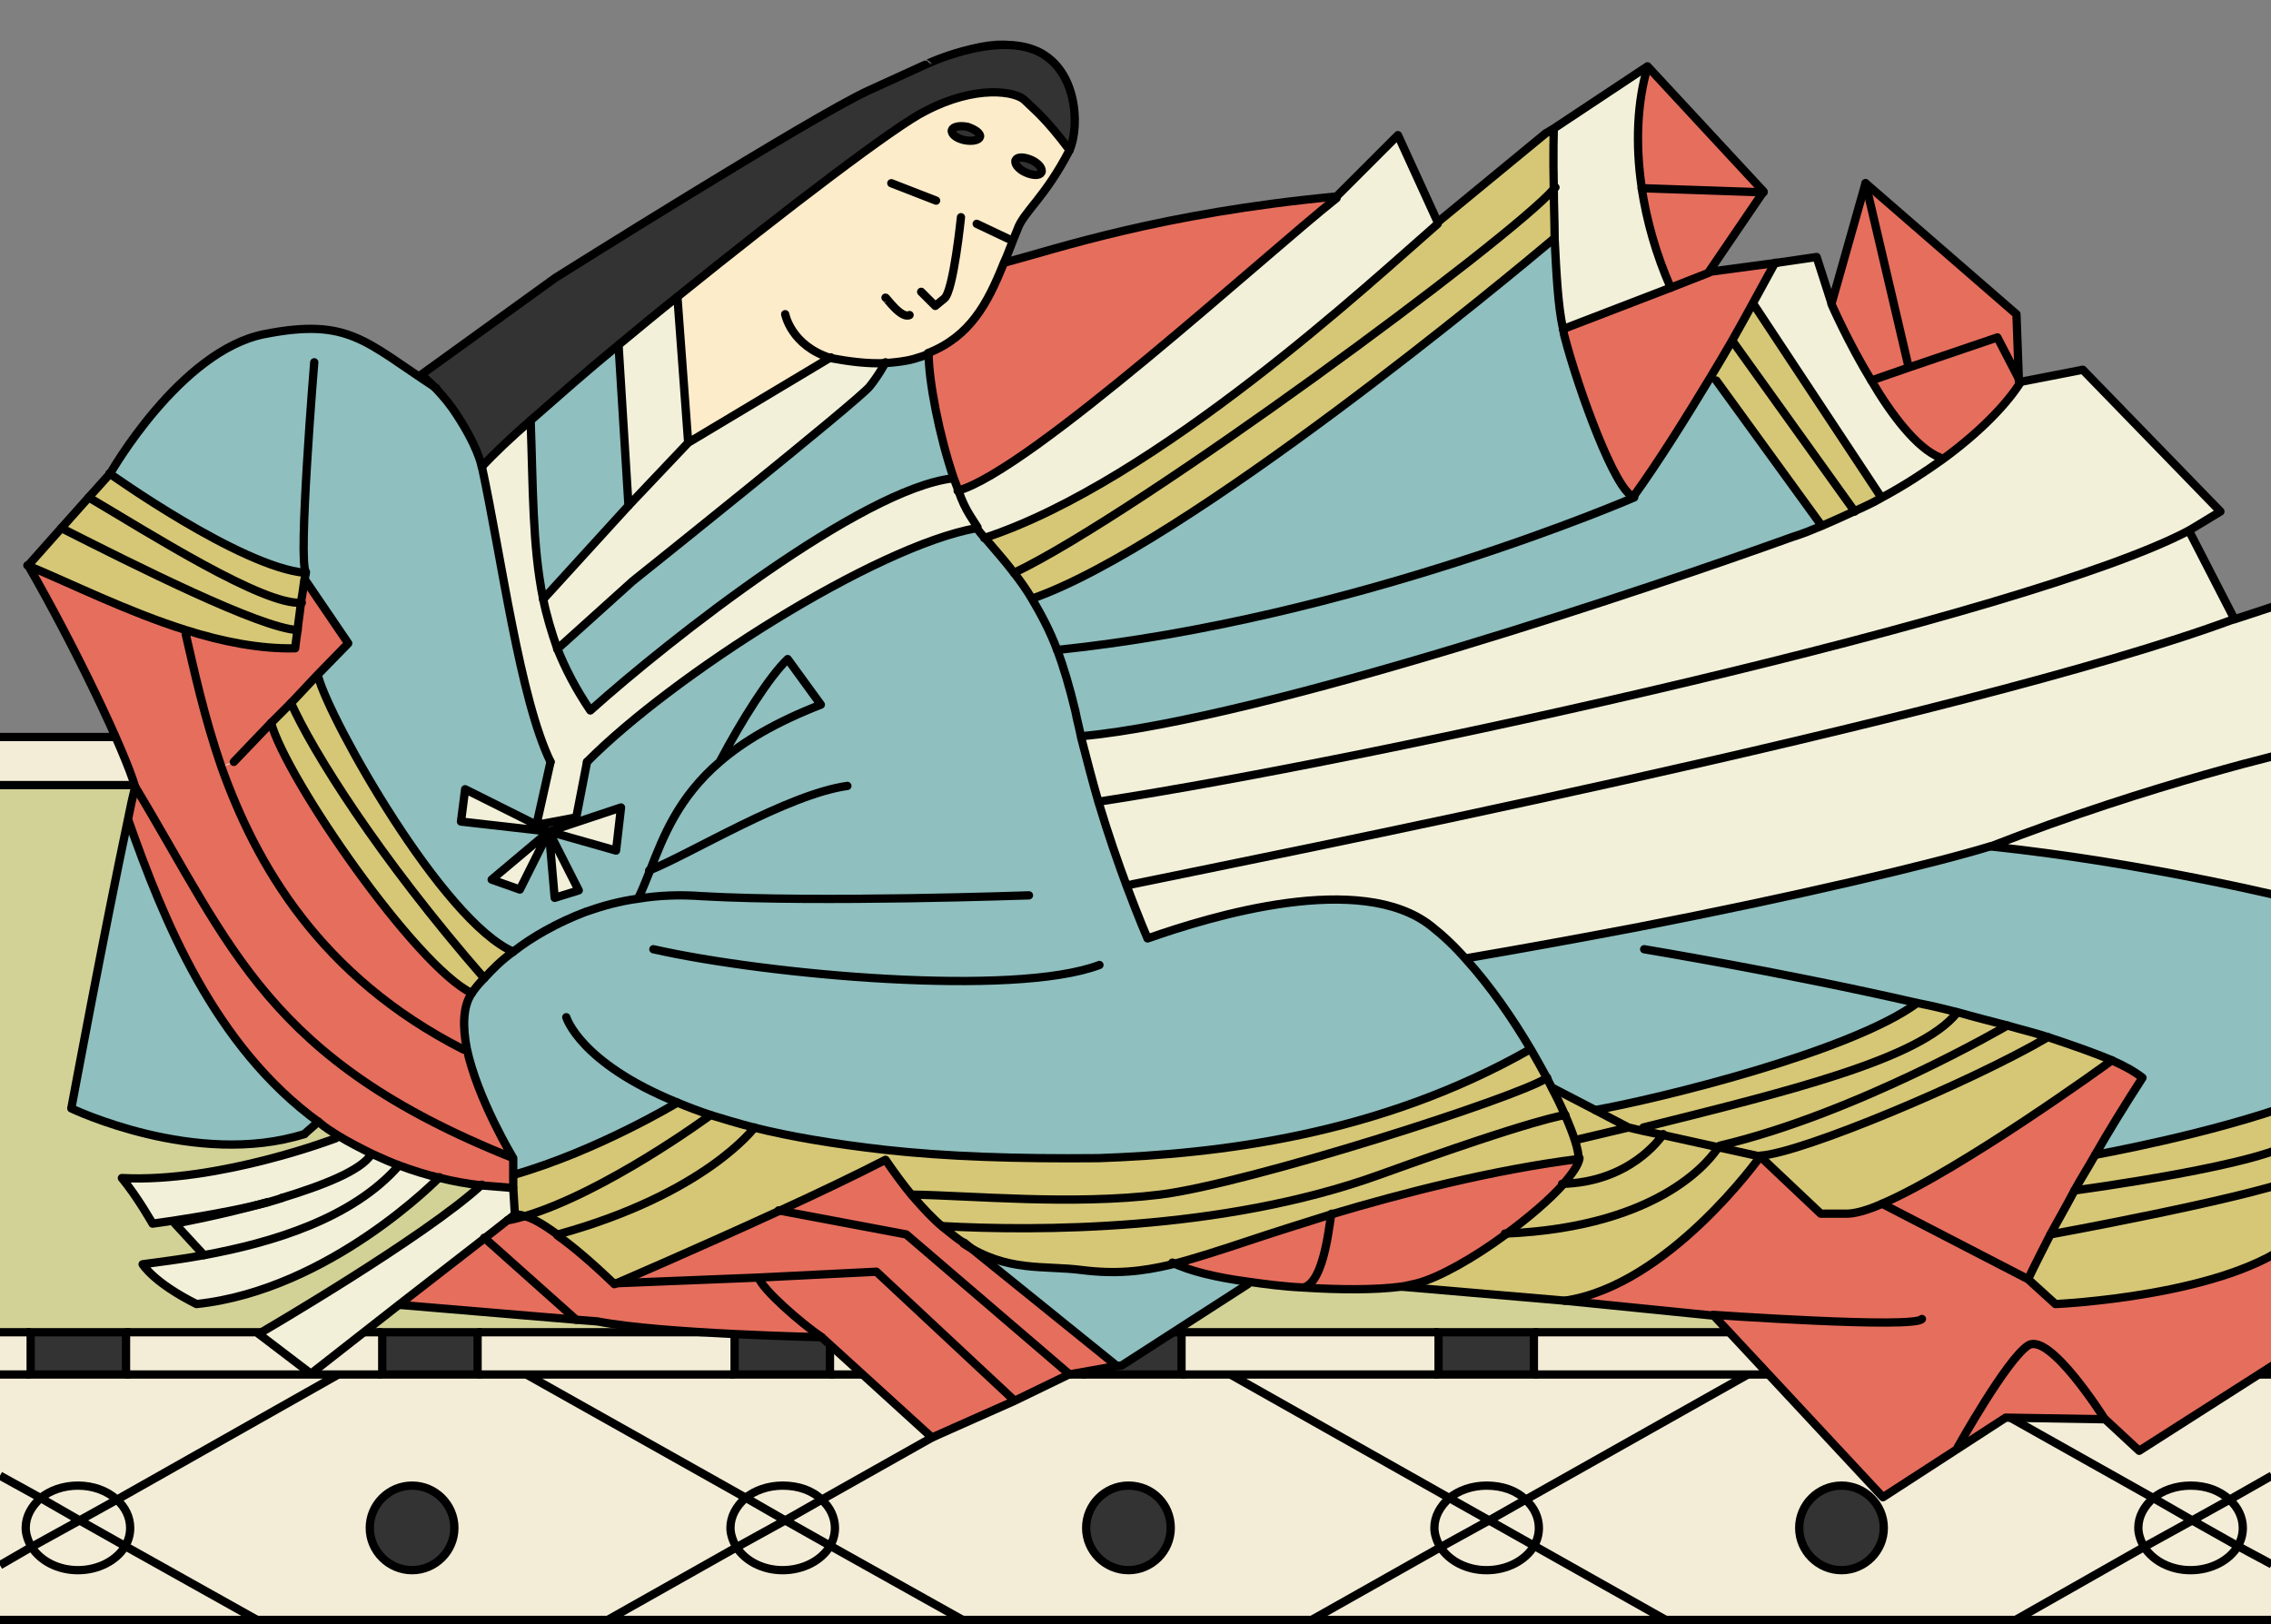 <svg xmlns="http://www.w3.org/2000/svg" xmlns:xlink="http://www.w3.org/1999/xlink" viewBox="0 0 273.9 195.9" style="enable-background:new 0 0 273.9 195.9" xml:space="preserve"><rect x="0" y="0" width="273.9" height="195.9" fill="#808080" stroke="none"/><style>.st0{fill:#f3edd7}.st1{fill:#333}.st3{fill:none;stroke:#000;stroke-miterlimit:10}</style><g id="レイヤー_3"><g id="XMLID_00000039096862105843342900000005760561927215356845_"><path class="st0" d="M0 160.7h3.7v5.1H0zm274 28v6.7h-30.9l15.6-8.8c1 1.6 3.2 2.8 5.6 2.8 2.5 0 4.7-1.2 5.7-2.9l4 2.2z"/><path class="st0" d="M274 178v10.7l-4-2.3c.4-.7.6-1.4.6-2.2 0-1.3-.6-2.5-1.6-3.4l5-2.8z"/><path class="st0" d="M274 165.8V178l-5.1 2.8c-1.2-1-2.8-1.7-4.7-1.7-1.8 0-3.4.6-4.5 1.5l-26.5-14.9H274zm0-76.9v5.8H0v-5.8z"/><path class="st0" d="M269.9 160.7h4.1v5.1h-4.1zm.6 23.6c0 .8-.2 1.5-.6 2.2l-5.5-3.1 4.5-2.5c1 .9 1.6 2.1 1.6 3.4zM264.4 183.4l5.5 3.1c-1 1.7-3.2 2.9-5.7 2.9-2.4 0-4.5-1.1-5.6-2.8l5.8-3.2z"/><path class="st1" d="M258.4 160.7h11.5v5.1h-11.5z"/><path class="st0" d="m268.9 180.9-4.5 2.5-4.7-2.6c1.1-.9 2.7-1.5 4.5-1.5 1.9-.1 3.5.5 4.7 1.6z"/><path class="st0" d="m264.4 183.4-5.8 3.3c-.4-.7-.7-1.5-.7-2.3 0-1.4.7-2.6 1.8-3.6l4.7 2.6z"/><path class="st0" d="m233.2 165.8 26.5 14.9c-1.1.9-1.8 2.2-1.8 3.6 0 .8.3 1.6.7 2.3l-15.6 8.8h-42.1l-15.9-8.9c.4-.7.6-1.4.6-2.2 0-1.3-.6-2.5-1.6-3.4l26.7-15h22.5zm-6 18.5c0-2.8-2.3-5.1-5.1-5.1s-5.1 2.3-5.1 5.1 2.3 5.1 5.1 5.1 5.1-2.3 5.1-5.1zm31.2-18.5h-31v-5.1h31z"/><path class="st1" d="M216 160.7h11.5v5.1H216zm6.1 18.5c2.8 0 5.1 2.3 5.1 5.1s-2.3 5.1-5.1 5.1-5.1-2.3-5.1-5.1 2.3-5.1 5.1-5.1z"/><path class="st0" d="m210.8 165.8-26.7 15c-1.2-1-2.8-1.7-4.7-1.7-1.8 0-3.4.6-4.5 1.5l-26.5-14.9h62.4z"/><path class="st0" d="M185 165.8v-5.1h31v5.1h-5.2zm15.9 29.6h-42.8l15.6-8.8c1 1.6 3.2 2.8 5.6 2.8 2.5 0 4.7-1.2 5.7-2.9l15.9 8.9zm-15.2-11.1c0 .8-.2 1.5-.6 2.2l-5.5-3.1 4.5-2.5c.9.9 1.6 2.1 1.6 3.4z"/><path class="st0" d="m179.6 183.4 5.5 3.1c-1 1.7-3.2 2.9-5.7 2.9-2.4 0-4.5-1.1-5.6-2.8l5.8-3.2z"/><path class="st1" d="M173.5 160.7H185v5.1h-11.5z"/><path class="st0" d="M179.4 179.2c1.9 0 3.5.6 4.7 1.7l-4.5 2.5-4.7-2.6c1.1-1 2.7-1.6 4.5-1.6zm.2 4.2-5.8 3.3c-.4-.7-.7-1.5-.7-2.3 0-1.4.7-2.6 1.8-3.6l4.7 2.6z"/><path class="st0" d="m148.4 165.8 26.5 14.9c-1.1.9-1.8 2.2-1.8 3.6 0 .8.3 1.6.7 2.3l-15.6 8.8h-42.1l-15.9-8.9c.4-.7.6-1.4.6-2.2 0-1.3-.6-2.5-1.6-3.4l26.7-15h22.5zm-7.2 18.5c0-2.8-2.3-5.1-5.1-5.1s-5.1 2.3-5.1 5.1 2.3 5.1 5.1 5.1c2.9 0 5.1-2.3 5.1-5.1zm32.3-18.5h-31v-5.1h31z"/><path class="st1" d="M131 160.7h11.5v5.1H131zm5.1 18.5c2.8 0 5.1 2.3 5.1 5.1s-2.3 5.1-5.1 5.1-5.1-2.3-5.1-5.1 2.3-5.1 5.1-5.1z"/><path class="st0" d="m125.9 165.8-26.7 15c-1.2-1-2.8-1.7-4.7-1.7-1.8 0-3.4.6-4.5 1.5l-26.5-14.9h62.4z"/><path class="st0" d="M131 165.8h-30.9v-5.1H131zm-14.9 29.6H73.3l15.6-8.8c1 1.6 3.2 2.8 5.6 2.8 2.5 0 4.7-1.2 5.7-2.9l15.9 8.9zm-15.3-11.1c0 .8-.2 1.5-.6 2.2l-5.5-3.1 4.5-2.5c.9.9 1.6 2.1 1.6 3.4z"/><path class="st0" d="m94.7 183.4 5.5 3.1c-1 1.7-3.2 2.9-5.7 2.9-2.4 0-4.5-1.1-5.6-2.8l5.8-3.2z"/><path class="st1" d="M88.6 160.7h11.5v5.1H88.6z"/><path class="st0" d="M94.5 179.2c1.9 0 3.5.6 4.7 1.7l-4.5 2.5-4.7-2.6c1.1-1 2.7-1.6 4.5-1.6zm.2 4.2-5.8 3.3c-.4-.7-.7-1.5-.7-2.3 0-1.4.7-2.6 1.8-3.6l4.7 2.6z"/><path class="st0" d="M63.5 165.8 90 180.7c-1.1.9-1.8 2.2-1.8 3.6 0 .8.3 1.6.7 2.3l-15.6 8.8H31l-15.9-8.9c.4-.7.6-1.4.6-2.2 0-1.3-.6-2.5-1.6-3.4l26.7-15h22.7zm-8.7 18.5c0-2.8-2.3-5.1-5.1-5.1s-5.1 2.3-5.1 5.1 2.3 5.1 5.1 5.1 5.1-2.3 5.1-5.1zm33.8-18.5h-31v-5.1h31z"/><path class="st1" d="M46.1 160.7h11.5v5.1H46.1zm3.6 18.5c2.8 0 5.1 2.3 5.1 5.1s-2.3 5.1-5.1 5.1-5.1-2.3-5.1-5.1 2.3-5.1 5.1-5.1z"/><path class="st0" d="M46.1 165.8h-31v-5.1h31zM31 195.4H0v-6.6l3.8-2.1c1 1.6 3.2 2.8 5.6 2.8 2.5 0 4.7-1.2 5.7-2.9l15.9 8.8zm-15.3-11.1c0 .8-.2 1.5-.6 2.2l-5.5-3.1 4.5-2.5c1 .9 1.6 2.1 1.6 3.4z"/><path class="st1" d="M3.7 160.7h11.5v5.1H3.7z"/><path class="st0" d="m9.6 183.4 5.5 3.1c-1 1.7-3.2 2.9-5.7 2.9-2.4 0-4.5-1.1-5.6-2.8l5.8-3.2zm-.2-4.2c1.9 0 3.5.6 4.7 1.7l-4.5 2.5-4.7-2.6c1.1-1 2.7-1.6 4.5-1.6z"/><path class="st0" d="m9.6 183.4-5.8 3.3c-.4-.7-.7-1.5-.7-2.3 0-1.4.7-2.6 1.8-3.6l4.7 2.6z"/><path class="st0" d="m0 178 4.9 2.8c-1.1.9-1.8 2.2-1.8 3.6 0 .8.3 1.6.7 2.3L0 188.8V178z"/><path style="fill:#d2d296" d="M216 160.7H0v-66h274v66h-46.6z"/><path class="st0" d="M0 165.8h40.9l-26.7 15c-1.2-1-2.8-1.7-4.7-1.7-1.8 0-3.4.6-4.5 1.5L0 178v-12.2z"/><path class="st3" d="M274 195.4H0M0 88.9h274M0 94.7h274m-4.1 66h4.1m-46.6 0h31m-73.4 0h31m-73.5 0h31m-73.4 0H131m-73.4 0h31m-73.5 0h31m-46.1 0h3.7m266.2 5.1h4.1m-46.6 0h31m-73.4 0h31m-73.5 0h31m-73.4 0H131m-73.4 0h31m-73.5 0h31m-46.1 0h3.7m69.6 29.6 15.6-8.8 5.8-3.2 4.4-2.5 26.8-15.1"/><path class="st3" d="m116.1 195.4-15.9-8.9-5.5-3.1-4.7-2.7-26.5-14.9m77.7 18.5c0 2.8-2.3 5.1-5.1 5.1s-5.1-2.3-5.1-5.1 2.3-5.1 5.1-5.1c2.9 0 5.1 2.3 5.1 5.1zm86 0c0 2.8-2.3 5.1-5.1 5.1s-5.1-2.3-5.1-5.1 2.3-5.1 5.1-5.1 5.1 2.3 5.1 5.1z"/><path class="st3" d="M99.1 180.9c1 .9 1.6 2.1 1.6 3.4 0 .8-.2 1.5-.6 2.2-1 1.7-3.2 2.9-5.7 2.9-2.4 0-4.5-1.1-5.6-2.8-.4-.7-.7-1.5-.7-2.3 0-1.4.7-2.6 1.8-3.6 1.1-.9 2.7-1.5 4.5-1.5 1.9 0 3.6.6 4.7 1.7zM0 188.8l3.8-2.2 5.8-3.2 4.5-2.5 26.7-15.1"/><path class="st3" d="m31 195.4-15.9-8.9-5.5-3.1-4.7-2.7L0 178"/><path class="st3" d="M14.1 180.9c1 .9 1.6 2.1 1.6 3.4 0 .8-.2 1.5-.6 2.2-1 1.7-3.2 2.9-5.7 2.9-2.4 0-4.5-1.1-5.6-2.8-.4-.7-.7-1.5-.7-2.3 0-1.4.7-2.6 1.8-3.6 1.1-.9 2.7-1.5 4.5-1.5 1.8 0 3.5.6 4.7 1.7zm144.1 14.5 15.6-8.8 5.8-3.2 4.4-2.5 26.8-15.1"/><path class="st3" d="m200.9 195.4-15.8-8.9-5.5-3.1-4.8-2.7-26.4-14.9"/><path class="st3" d="M184 180.9c1 .9 1.6 2.1 1.6 3.4 0 .8-.2 1.5-.6 2.2-1 1.7-3.2 2.9-5.7 2.9-2.4 0-4.5-1.1-5.6-2.8-.4-.7-.7-1.5-.7-2.3 0-1.4.7-2.6 1.8-3.6 1.1-.9 2.7-1.5 4.5-1.5 1.9 0 3.6.6 4.7 1.7zm59.1 14.5 15.5-8.8 5.8-3.2 4.5-2.5 5.1-2.9"/><path class="st3" d="m274 188.7-4.1-2.2-5.5-3.1-4.7-2.7-26.5-14.9"/><path class="st3" d="M268.9 180.9c1 .9 1.6 2.1 1.6 3.4 0 .8-.2 1.5-.6 2.2-1 1.7-3.2 2.9-5.7 2.9-2.4 0-4.5-1.1-5.6-2.8-.4-.7-.7-1.5-.7-2.3 0-1.4.7-2.6 1.8-3.6 1.1-.9 2.7-1.5 4.5-1.5 1.9 0 3.5.6 4.7 1.7zm-214.1 3.4c0 2.8-2.3 5.1-5.1 5.1s-5.1-2.3-5.1-5.1 2.3-5.1 5.1-5.1 5.1 2.3 5.1 5.1zM3.7 160.7h11.5v5.1H3.7zm42.4 0h11.5v5.1H46.1zm42.5 0h11.5v5.1H88.6zm42.4 0h11.5v5.1H131zm42.5 0H185v5.1h-11.5zm42.5 0h11.5v5.1H216zm42.4 0h11.5v5.1h-11.5z"/></g></g><g id="レイヤー_2"><defs><path id="SVGID_1_" d="M.1-2.8h273.8v184.5H.1z"/></defs><clipPath id="SVGID_00000025434864807728958410000015940272095933637261_"><use xlink:href="#SVGID_1_" style="overflow:visible"/></clipPath><path style="clip-path:url(#SVGID_00000025434864807728958410000015940272095933637261_);fill:#e66e5d" d="m206.6 158.6-17.9-1.8c12.5-1.8 23.6-17.4 23.6-17.4l7.3 6.9h3.1c1 0 2.5-.5 4.3-1.2l17.6 9.1 3.3 3s20.9-.9 29.1-7.9v13.4L257.9 175l-4.1-3.8s-6.5-10.5-9.2-8.8c-2.6 1.7-8.5 12.3-8.5 12.3l-9.1 5.9-20.4-22z"/><path style="clip-path:url(#SVGID_00000025434864807728958410000015940272095933637261_);fill:#d6c776" d="M277 142.1v7.2c-8.2 7-29.1 7.9-29.1 7.9l-3.3-3s.9-1.9 2.7-5.4c0 .1 22.6-4 29.7-6.7z"/><path style="clip-path:url(#SVGID_00000025434864807728958410000015940272095933637261_);fill:#d6c776" d="M277 137.4v4.8c-7.1 2.6-29.7 6.7-29.7 6.7.8-1.5 1.8-3.2 2.9-5.3 0 0 24-3.3 26.8-6.2z"/><path style="clip-path:url(#SVGID_00000025434864807728958410000015940272095933637261_);fill:#d6c776" d="M277 133v4.3c-2.8 3-26.8 6.2-26.8 6.2.7-1.3 1.6-2.7 2.5-4.3 0 .1 14-2.4 24.3-6.2z"/><path style="clip-path:url(#SVGID_00000025434864807728958410000015940272095933637261_);fill:#8fbfbf" d="M231.3 121c-16.1-3.7-33-6.5-33-6.5l-.5-2.7c18.5-3.6 35.1-7.5 42.3-9.7 19.1 2 37 6.5 37 6.5V133c-10.3 3.7-24.3 6.3-24.3 6.3 1.6-2.8 3.5-5.9 5.7-9.3-.9-.7-2.1-1.4-3.7-2.1-2.1-.9-4.7-1.8-7.7-2.8-1.5-.5-3.2-.9-4.9-1.4-1.9-.5-3.9-1-6-1.6-1.7-.3-3.3-.7-4.9-1.1z"/><path style="clip-path:url(#SVGID_00000025434864807728958410000015940272095933637261_);fill:#f2f0d9" d="M277 90.5v18.1s-17.9-4.5-37-6.5c19.4-7.6 37-11.6 37-11.6z"/><path style="clip-path:url(#SVGID_00000025434864807728958410000015940272095933637261_);fill:#f2f0d9" d="M277 72.2v18.4s-17.6 4-37 11.6c-7.2 2.2-23.8 6.1-42.3 9.7-6.8 1.3-13.9 2.6-20.9 3.8-1.4-1.5-2.8-2.9-4.2-4-8.5-6.6-26.5-1.2-34.2 1.5 0 0-1.1-2.3-2.5-6.3 14.4-3 101.1-20.1 133.5-32.1l7.6-2.6z"/><path style="clip-path:url(#SVGID_00000025434864807728958410000015940272095933637261_);fill:#f2f0d9" d="m264 64 5.4 10.7c-32.4 12.1-119.1 29.1-133.5 32.1-1-2.7-2.2-6.2-3.4-10.1 34-5.2 112.2-22.5 131.5-32.7z"/><path style="clip-path:url(#SVGID_00000025434864807728958410000015940272095933637261_);fill:#f2f0d9" d="m251.3 44.6 16.6 17.1L264 64c-19.3 10.2-97.5 27.5-131.5 32.7-.7-2.4-1.4-5-2.1-7.8 22.1-2.1 69.8-18.3 85.6-24 1.3-.5 2.5-.9 3.7-1.4 1.4-.6 2.7-1.2 4-1.8 1.1-.5 2.2-1.1 3.2-1.6 2.8-1.5 5.2-3 7.3-4.6 4.8-3.5 7.9-6.9 9.4-9.3l7.7-1.6z"/><path style="clip-path:url(#SVGID_00000025434864807728958410000015940272095933637261_);fill:#e66e5d" d="M254.7 127.9c1.6.7 2.8 1.4 3.7 2.1-2.2 3.4-4.1 6.5-5.7 9.3-.9 1.5-1.7 3-2.5 4.3-1.1 2-2.1 3.8-2.9 5.3-1.8 3.5-2.7 5.4-2.7 5.4l-17.6-9.1c9.5-4.1 27.2-16.9 27.7-17.3zm-.9 43.2-12-.2-5.7 3.7s5.9-10.6 8.5-12.3c2.7-1.7 9.2 8.8 9.2 8.8z"/><path style="clip-path:url(#SVGID_00000025434864807728958410000015940272095933637261_);fill:#d6c776" d="M247 125.1c3 .9 5.6 1.8 7.7 2.8-.5.4-18.2 13.2-27.7 17.3-1.8.8-3.3 1.2-4.3 1.2h-3.1l-7.3-6.9c5-.3 25.5-8.9 34.7-14.4z"/><path style="clip-path:url(#SVGID_00000025434864807728958410000015940272095933637261_);fill:#e66e5d" d="m243.3 38 .3 8.1-2.8-5.4-10.6 3.6-5.2-22.2z"/><path style="clip-path:url(#SVGID_00000025434864807728958410000015940272095933637261_);fill:#e66e5d" d="m240.8 40.7 2.8 5.4c-1.5 2.4-4.6 5.8-9.4 9.3l-.2-.3c-2.9-1.1-5.9-5.2-8.3-9.3l4.6-1.6 10.5-3.5z"/><path style="clip-path:url(#SVGID_00000025434864807728958410000015940272095933637261_);fill:#d6c776" d="M242.1 123.7c1.7.5 3.4.9 4.9 1.4-9.2 5.4-29.7 14-34.7 14.3l-5-1.1c0-.1.1-.1.1-.1 16.6-3.9 34.7-14.5 34.7-14.5z"/><path style="clip-path:url(#SVGID_00000025434864807728958410000015940272095933637261_);fill:#d6c776" d="m200.6 136.9-2.4-.5.1-.4c17.2-4.3 33.3-8.2 37.8-13.8 2.1.5 4.1 1 6 1.6 0 0-18.1 10.6-34.7 14.5l-.1.1-6.7-1.5z"/><path style="clip-path:url(#SVGID_00000025434864807728958410000015940272095933637261_);fill:#f2f0d9" d="m234 55.1.2.3c-2.1 1.5-4.5 3.1-7.3 4.6l-15.4-23.3c1.6-2.9 2.6-4.8 2.7-4.9l4.8-.7 1.8 5.6s2 4.6 4.8 9.2c2.5 4 5.5 8.1 8.4 9.2z"/><path style="clip-path:url(#SVGID_00000025434864807728958410000015940272095933637261_);fill:#d6c776" d="M231.3 121c1.6.4 3.2.7 4.8 1.1-4.5 5.6-20.6 9.5-37.8 13.8l-.1.4-1.7-.4-4-2.1c7.3-1.2 30.8-6.9 38.8-12.8z"/><path style="clip-path:url(#SVGID_00000025434864807728958410000015940272095933637261_);fill:#e66e5d" d="m225 22.1 5.2 22.2-4.6 1.6c-2.8-4.6-4.8-9.2-4.8-9.2l4.2-14.6z"/><path style="clip-path:url(#SVGID_00000025434864807728958410000015940272095933637261_);fill:#d6c776" d="M211.5 36.7 226.9 60c-1 .6-2.1 1.1-3.2 1.6L209 41.2c.9-1.7 1.8-3.2 2.5-4.5zm-2.5 4.5 14.7 20.5c-1.3.6-2.6 1.2-4 1.8L207 45.9l-.6-.4c.9-1.4 1.8-2.9 2.6-4.3z"/><path style="clip-path:url(#SVGID_00000025434864807728958410000015940272095933637261_);fill:#8fbfbf" d="m207 45.9 12.7 17.5c-1.2.5-2.4 1-3.7 1.4-15.8 5.7-63.5 21.9-85.6 24-.2-1-.5-2.1-.7-3.2-.6-2.8-1.3-5.3-2.2-7.4 35.8-3.6 69.6-18.4 69.6-18.4 3.1-4.3 6.4-9.6 9.3-14.4l.6.5z"/><path style="clip-path:url(#SVGID_00000025434864807728958410000015940272095933637261_);fill:#e66e5d" d="M209 41.2c-.8 1.4-1.7 2.9-2.6 4.4-2.9 4.9-6.2 10.2-9.3 14.4-2.2-.7-6.6-12.9-8.3-19.3-.1-.3-.2-.6-.2-1l12.9-5 4.6-1.8 8.2-1.1c-.1.2-1.1 2.1-2.7 4.9-.8 1.3-1.7 2.8-2.6 4.5zM198.7 8.1l14 15.1-14.7-.5c-.8-5.5-.5-10.5.7-14.6z"/><path style="clip-path:url(#SVGID_00000025434864807728958410000015940272095933637261_);fill:#e66e5d" d="m212.7 23.2-6.6 9.7-4.6 1.8c-1.8-4.1-2.9-8.1-3.5-12l14.7.5z"/><path style="clip-path:url(#SVGID_00000025434864807728958410000015940272095933637261_);fill:#8fbfbf" d="M231.3 121c-8 5.9-31.4 11.6-38.8 12.9l-5.2-2.7-.6-1.2c-.6-1.1-1.2-2.2-1.9-3.4-2.3-3.8-5-7.8-7.9-11 7-1.2 14.1-2.5 20.9-3.8l.5 2.7c-.1 0 16.9 2.8 33 6.5z"/><path style="clip-path:url(#SVGID_00000025434864807728958410000015940272095933637261_);fill:#d6c776" d="m207.3 138.4 5 1.1s-11.1 15.6-23.6 17.4l-19.8-1.7c.7-.1 1.4-.2 1.9-.4 2.7-.7 6.9-3.1 10.7-5.9 19.3-.8 25.2-9.4 25.8-10.5z"/><path style="clip-path:url(#SVGID_00000025434864807728958410000015940272095933637261_);fill:#d6c776" d="m200.6 136.9 6.8 1.5c-.7 1.1-6.5 9.7-25.8 10.5 2.7-2 5.2-4.2 6.9-6 8-.2 11.7-5.4 12.1-6z"/><path style="clip-path:url(#SVGID_00000025434864807728958410000015940272095933637261_);fill:#f2f0d9" d="M187.4 22.8v-7.2l11.3-7.5c-1.2 4.1-1.5 9.1-.7 14.5.6 3.9 1.7 7.9 3.5 12l-12.9 5c-.5-2.7-.8-6.8-1-10.8-.1-2-.2-4.1-.2-6z"/><path style="clip-path:url(#SVGID_00000025434864807728958410000015940272095933637261_);fill:#d6c776" d="m196.4 136 1.7.4 2.4.5c-.4.6-4 5.8-12.1 6 1.1-1.3 1.9-2.4 2-3.2 0-1-.6-2.9-1.6-5.2-.4-1-1-2.1-1.6-3.3l5.2 2.7 4 2.1z"/><path style="clip-path:url(#SVGID_00000025434864807728958410000015940272095933637261_);fill:#8fbfbf" d="M188.8 40.7c1.7 6.5 6.1 18.6 8.3 19.3 0 0-33.8 14.7-69.6 18.4-.9-2.4-1.9-4.4-3-6.1 18.6-6.5 57.8-39.1 62.9-43.4h.2c.2 4 .4 8.1 1 10.8 0 .3.1.7.2 1z"/><path style="clip-path:url(#SVGID_00000025434864807728958410000015940272095933637261_);fill:#d6c776" d="M188.8 134.5c1 2.3 1.6 4.1 1.6 5.2-10.3 1.3-21.2 4.1-29.9 6.7-3.5 1.1-6.7 2.1-9.4 3-3.9 1.3-7 2.3-9.7 3-3.7.9-6.9 1.2-10.9.7-4.6-.6-9 .3-14.3-3.2-.8-.5-1.6-1.2-2.5-1.9 11 .6 33.6.7 52.7-6.2 19.2-7 22.4-7.3 22.4-7.3z"/><path style="clip-path:url(#SVGID_00000025434864807728958410000015940272095933637261_);fill:#e66e5d" d="M190.5 139.7c-.1.8-.9 1.9-2 3.2-1.7 1.9-4.2 4-6.9 6-3.8 2.8-8 5.2-10.7 5.9-.5.1-1.2.3-1.9.4-3 .4-7.4.4-11.9.1 2.7-.6 3.2-8.9 3.4-8.9 8.8-2.6 19.7-5.4 30-6.7z"/><path style="clip-path:url(#SVGID_00000025434864807728958410000015940272095933637261_);fill:#d6c776" d="M187.2 131.2c.6 1.1 1.1 2.2 1.6 3.3 0 0-3.2.3-22.4 7.2-19.1 6.9-41.7 6.8-52.7 6.2-1.2-1-2.4-2.3-3.7-3.8 7 .1 19.3 1.3 29.9 0 10.6-1.3 43.4-11.8 46.7-14.1l.6 1.2zm.3-102.4h-.2c-5.1 4.3-44.3 36.9-62.9 43.4-.7-1.2-1.5-2.2-2.2-3.2 15.1-7.2 59.9-40.3 65.1-46.3.1 2 .2 4.1.2 6.1z"/><path style="clip-path:url(#SVGID_00000025434864807728958410000015940272095933637261_);fill:#d6c776" d="m186.5 16.3 1-.6s-.1 3.1 0 7.2c-5.2 6-50 39-65.1 46.3-1.3-1.7-2.5-3-3.5-4.2 20.8-6.8 47-31.2 54.7-37.9l12.9-10.8zm-1.8 110.3c.7 1.2 1.3 2.3 1.9 3.4-3.3 2.3-36.1 12.8-46.7 14.1-10.6 1.3-22.8.1-29.9 0-1-1.2-2.1-2.7-3.2-4.3l.1-1.2c7.2.8 15.7 1.1 25.7 1 14.3-.4 33.7-2.7 52.1-13z"/><path style="clip-path:url(#SVGID_00000025434864807728958410000015940272095933637261_);fill:#8fbfbf" d="M86.8 91.9c2.8-2.4 6.7-4.8 12.2-6.9l-4-5.5c-2.2 2.1-5.5 7.3-8.2 12.4zM81.7 133s-9.6 5.8-19.7 8.7h-.2v-2s-4.3-7.1-5.6-13.2c-.5-2.6-.5-5.1.6-6.7.4-.6.9-1.2 1.5-1.8 1-1.1 2.1-2.2 3.5-3.2 2.3-1.8 5.3-3.5 8.7-4.8l-.8-2.6-3.6-7.1 8.1 2.3.6-5.2-8.7 2.9-1.5-.8 4.9-1 1.3-6.6c10.3-10.4 34.7-26 47-28.2.3.4.6.8 1 1.2 1 1.2 2.2 2.5 3.5 4.2.7.9 1.5 2 2.2 3.2 1 1.7 2.1 3.7 3 6.1.8 2.1 1.5 4.5 2.2 7.4.2 1.1.5 2.1.7 3.2.7 2.7 1.4 5.4 2.1 7.8 1.2 4 2.4 7.4 3.4 10.1 1.5 4 2.5 6.3 2.5 6.3 7.7-2.7 25.7-8.2 34.2-1.5 1.4 1.1 2.8 2.4 4.2 4 2.9 3.2 5.6 7.1 7.9 11-18.4 10.4-37.8 12.6-52 13.1-10.1.1-18.6-.2-25.7-1-6.3-.7-11.5-1.6-15.9-2.7-1.9-.5-3.6-1-5.2-1.5-1.6-.6-3-1.1-4.2-1.6z"/><path style="clip-path:url(#SVGID_00000025434864807728958410000015940272095933637261_);fill:#f2f0d9" d="m168.6 16.5 4.8 10.5c-7.7 6.7-33.9 31.1-54.7 37.9-.3-.4-.7-.8-1-1.2-.3-.5-.7-.9-.9-1.4-.5-.8-.9-1.8-1.4-3 8.6-2.4 37-28.4 45.7-35.3l7.5-7.5z"/><path style="clip-path:url(#SVGID_00000025434864807728958410000015940272095933637261_);fill:#e66e5d" d="M160.6 146.4c-.2.1-.7 8.3-3.4 8.9-2.2-.1-4.5-.4-6.6-.7-3.8-.5-7.1-1.3-9.1-2.3 2.8-.7 5.8-1.7 9.7-3 2.7-.8 5.8-1.8 9.4-2.9z"/><path style="clip-path:url(#SVGID_00000025434864807728958410000015940272095933637261_);fill:#8fbfbf" d="m150.5 154.7-15.2 9.8-.8.1-18.3-14.8c5.4 3.5 9.8 2.7 14.3 3.2 4 .5 7.2.2 10.9-.7 2 1.1 5.4 1.8 9.1 2.4z"/><path style="clip-path:url(#SVGID_00000025434864807728958410000015940272095933637261_);fill:#e66e5d" d="M161.2 23.9c-8.7 6.9-37 32.9-45.7 35.3-.2-.5-.4-1-.6-1.6-1.7-5-3-11.6-3-15 5.1-2 7.2-6.1 9.1-10.7 6.5-1.7 19-6 40.2-8zm-26.7 140.7-5.6 1-19.6-16.8-15.4-2.8c4.6-2.1 9.2-4.3 12.9-6.2 1.1 1.6 2.2 3 3.2 4.3 1.3 1.5 2.5 2.8 3.7 3.8.9.8 1.7 1.4 2.5 1.9l18.3 14.8z"/><path style="clip-path:url(#SVGID_00000025434864807728958410000015940272095933637261_);fill:#333" d="M62.4 53.7c-2.3 2-4.3 3.9-5.8 5.5L53 50.3l-2.1-5.1 16-11.6s31.3-19.7 38-22.8c6.8-3.1 8-3.6 8-3.6s7.2-4.3 11.9-1.2c7.7 5.1 4 12 2.8 15.1-3-4-4.3-4.9-5.4-6-1.1-1.1-5.9-1.9-12 1.3-3.5 1.8-16.9 11.9-29.9 22.5-2.4 1.9-4.8 3.9-7.1 5.8-4 3.1-7.7 6.2-10.8 9z"/><path style="clip-path:url(#SVGID_00000025434864807728958410000015940272095933637261_);fill:#e66e5d" d="m128.9 165.7-6.6 3.2-16.5-15.5-14.2.6-17.4.7s9.8-4.2 19.8-8.8l15.4 2.8 19.5 17z"/><path style="clip-path:url(#SVGID_00000025434864807728958410000015940272095933637261_);fill:#fcecca" d="M100.2 43.1 83 53.4l-1.2-17.7c13-10.5 26.4-20.6 29.9-22.5 6.1-3.1 10.9-2.4 12-1.3 1.1 1.1 2.4 2 5.4 6-3 5.8-5.6 7.5-6.3 9.6-.6 1.4-1.1 2.9-1.7 4.2-1.9 4.7-4 8.7-9.1 10.7-.5.2-1.1.4-1.8.6-1.1.3-2.2.4-3.4.5-2.2.3-4.5 0-6.6-.4zm25.4-22.3c.2-.4-.4-1.1-1.2-1.5s-1.7-.4-1.9 0c-.2.4.4 1.1 1.2 1.5.9.4 1.7.4 1.9 0zm-7.4-4.3c.1-.4-.6-1-1.5-1.2-.9-.2-1.8 0-1.9.4-.1.4.6 1 1.5 1.2 1 .2 1.8 0 1.9-.4z"/><path style="clip-path:url(#SVGID_00000025434864807728958410000015940272095933637261_);fill:#333" d="M124.4 19.4c.9.4 1.4 1.1 1.2 1.5-.2.4-1 .4-1.9 0-.9-.4-1.4-1.1-1.2-1.5.1-.5 1-.5 1.9 0z"/><path style="clip-path:url(#SVGID_00000025434864807728958410000015940272095933637261_);fill:#e66e5d" d="m122.3 168.9-9.9 4.4-13.3-12.1c-2.5-1.7-7.2-5.8-7.6-7.2l14.2-.6 16.6 15.5z"/><path style="clip-path:url(#SVGID_00000025434864807728958410000015940272095933637261_);fill:#333" d="M116.7 15.4c.9.2 1.6.7 1.5 1.2-.1.4-.9.6-1.9.4-.9-.2-1.6-.7-1.5-1.2.1-.5.9-.6 1.9-.4z"/><path style="clip-path:url(#SVGID_00000025434864807728958410000015940272095933637261_);fill:#f2f0d9" d="M116.9 62.3c.3.5.6.9.9 1.4-12.3 2.2-36.7 17.9-47 28.2l-1.3 6.6-4.9 1 1.7-7.6c-3.7-7.7-5.8-24.6-8.3-35.7 1.6-1.6 3.6-3.4 5.8-5.5.3 8.2.2 15.1 1.5 21.5.4 2 1 4 1.7 6 1 2.5 2.3 5 4 7.5 9.7-8.7 32.7-26.7 43.7-28 .2.5.4 1.1.6 1.6.7 1.1 1.1 2.2 1.6 3z"/><path style="clip-path:url(#SVGID_00000025434864807728958410000015940272095933637261_);fill:#8fbfbf" d="M112 42.7c0 3.4 1.3 10 3 15-11 1.4-34.1 19.4-43.7 28-1.7-2.5-3-4.9-4-7.5l9.1-8.2s27.4-21.9 28.6-23.5c1.2-1.5 1.9-2.9 1.9-2.9 1.2 0 2.3-.2 3.4-.5.5 0 1.1-.2 1.7-.4z"/><path style="clip-path:url(#SVGID_00000025434864807728958410000015940272095933637261_);fill:#d6c776" d="m106.9 138.7-.1 1.2c-3.7 1.9-8.3 4.1-12.9 6.2-10 4.6-19.8 8.8-19.8 8.8-2.9-2.8-5.2-4.7-6.9-5.9 17.9-5.1 23.8-13 23.8-13 4.4 1.1 9.6 2 15.9 2.7z"/><path style="clip-path:url(#SVGID_00000025434864807728958410000015940272095933637261_);fill:#f2f0d9" d="M106.8 43.7s-.7 1.4-1.9 2.9-28.6 23.5-28.6 23.5l-9.1 8.2c-.8-2-1.3-4-1.7-6L75.8 61l7.2-7.6L100.2 43c2.1.5 4.4.8 6.6.7z"/><path style="clip-path:url(#SVGID_00000025434864807728958410000015940272095933637261_);fill:#8fbfbf" d="m95 79.5 4 5.5c-5.4 2.1-9.3 4.4-12.2 6.9 2.7-5.1 6-10.3 8.2-12.4z"/><path style="clip-path:url(#SVGID_00000025434864807728958410000015940272095933637261_);fill:#e66e5d" d="M91.6 154.1c.3 1.5 5.1 5.5 7.6 7.2 0 0-19.4-.3-27-1.9l-2.5-.2-11.1-9.9 2.8-2.2c.7-.1 1.4-.3 2.1-.5.8.3 2.1.9 3.9 2.2 1.7 1.2 4 3.1 6.9 5.9l17.3-.6z"/><path style="clip-path:url(#SVGID_00000025434864807728958410000015940272095933637261_);fill:#d6c776" d="M85.7 134.5c1.6.5 3.3 1 5.2 1.5 0 0-5.9 8-23.7 12.9-1.9-1.4-3.1-2-3.9-2.2 9.7-2.9 22-11.9 22.4-12.2z"/><path style="clip-path:url(#SVGID_00000025434864807728958410000015940272095933637261_);fill:#f2f0d9" d="M81.7 35.8 83 53.4 75.8 61l-1.1-19.4c2.2-1.9 4.6-3.9 7-5.8z"/><path style="clip-path:url(#SVGID_00000025434864807728958410000015940272095933637261_);fill:#d6c776" d="M81.7 133c1.2.5 2.5 1 4 1.5-.4.3-12.7 9.3-22.4 12.1-.9-.3-1.2-.2-1.2-.2l-.2-3.2v-1.5h.2c10-2.9 19.6-8.7 19.6-8.7z"/><path style="clip-path:url(#SVGID_00000025434864807728958410000015940272095933637261_);fill:#8fbfbf" d="M74.6 41.6 75.8 61 65.5 72.3c-1.3-6.4-1.3-13.4-1.5-21.5 3.1-2.8 6.7-6 10.6-9.2z"/><path style="clip-path:url(#SVGID_00000025434864807728958410000015940272095933637261_);fill:#f2f0d9" d="m74.9 97.4-.6 5.2-8.1-2.3z"/><path style="clip-path:url(#SVGID_00000025434864807728958410000015940272095933637261_);fill:#8fbfbf" d="M36.9 69.1c-7.8-.7-23.6-12-23.6-12s8.4-14.8 18.6-16.8c10.2-2 13.2 2.1 21.9 7.7l.9 1.2 3.5 7c2.4 11.1 4.6 28.1 8.3 35.7l-1.7 7.6-8.6-4.3-.5 3.8 10.5 1.2-6.9 5.8 3.4 1.1 3.5-7 .7 8 2.9-.9.8 2.6c-3.4 1.2-6.3 2.9-8.7 4.8C53.4 111 40 87 38.4 81.5l-.2-.2 3.8-3.9-5.1-7.5h-.2c.1-.3.1-.6.2-.8z"/><path style="clip-path:url(#SVGID_00000025434864807728958410000015940272095933637261_);fill:#f2f0d9" d="m66.2 100.3 3.6 7.1-2.9.9z"/><path style="clip-path:url(#SVGID_00000025434864807728958410000015940272095933637261_);fill:#e66e5d" d="m69.5 159.2-21.3-1.8 10.2-8.1z"/><path style="clip-path:url(#SVGID_00000025434864807728958410000015940272095933637261_);fill:#f2f0d9" d="m66.2 100.3-3.5 7-3.4-1.2zm0 0-10.6-1.2.5-3.9 8.6 4.3zm-4.3 42.9.2 3.2-.9.7-2.8 2.2-10.3 8-10.6 8.3-6.3-4.8s20.1-11.7 26.9-18c1.2.3 2.5.4 3.8.4z"/><path style="clip-path:url(#SVGID_00000025434864807728958410000015940272095933637261_);fill:#e66e5d" d="M61.9 141.7v1.5c-1.3-.1-2.5-.2-3.7-.3-1.8-.2-3.5-.5-5.1-.9-1.7-.4-3.3-.9-4.9-1.5-1.1-.4-2.2-.9-3.3-1.4-1.4-.7-2.8-1.4-4.1-2.2-.8-.5-1.6-1-2.3-1.6-12.7-9.2-18.8-24.5-23-36.4.3-1.5.6-2.9.9-4.1 11.7 19.5 16 33.1 45.6 44.8v2.1z"/><path style="clip-path:url(#SVGID_00000025434864807728958410000015940272095933637261_);fill:#e66e5d" d="M56.3 126.5c1.3 6.1 5.6 13.2 5.6 13.2-29.6-11.8-33.9-25.4-45.6-44.8C15 90.5 9 77.9 3.4 68.2c5.2 2.3 12.1 5.6 19.1 7.8l-.1.4c1 4.3 2.2 10 4.3 16 4.1 11.9 11.9 25.4 29.2 34.1h.4z"/><path style="clip-path:url(#SVGID_00000025434864807728958410000015940272095933637261_);fill:#d6c776" d="M61.9 114.8c-1.3 1-2.5 2.1-3.5 3.2-12.8-14.7-20.7-27.4-23.3-33.2l3.1-3.2.2.2c1.5 5.3 15 29.3 23.5 33z"/><path style="clip-path:url(#SVGID_00000025434864807728958410000015940272095933637261_);fill:#d6c776" d="M58.4 118c-.6.6-1 1.2-1.5 1.8-6.8-3.2-22.5-25.9-24.2-32.6l2.4-2.5c2.6 5.8 10.5 18.5 23.3 33.3z"/><path style="clip-path:url(#SVGID_00000025434864807728958410000015940272095933637261_);fill:#e66e5d" d="m56.3 126.5-.4.1c-17.3-8.8-25-22.3-29.2-34.1l1.5-.5 4.5-4.7c1.8 6.7 17.4 29.3 24.2 32.6-1.1 1.5-1.2 4-.6 6.6z"/><path style="clip-path:url(#SVGID_00000025434864807728958410000015940272095933637261_);fill:#f2f0d9" d="M48.2 140.5c1.5.6 3.2 1.1 4.9 1.5 0 0-13.2 13.6-29.3 15.3-5.2-2.6-6.5-4.8-6.5-4.8 2.2-.3 4.7-.6 7.4-1.1 8.2-1.5 17.8-4.4 23.5-10.9z"/><path style="clip-path:url(#SVGID_00000025434864807728958410000015940272095933637261_);fill:#f2f0d9" d="M44.8 139.1c1.1.5 2.2 1 3.3 1.4-5.6 6.5-15.3 9.3-23.5 10.8l-3.5-3.8s5.5-1 11.2-2.6c.6-.2 1.1-.3 1.6-.5 5-1.4 9.7-3.3 10.9-5.3z"/><path style="clip-path:url(#SVGID_00000025434864807728958410000015940272095933637261_);fill:#e66e5d" d="m36.9 70.1 5.1 7.5-3.8 3.9-3.1 3.2-2.4 2.5-4.5 4.7-1.5.5c-2.1-6.1-3.3-11.7-4.3-16l.1-.4c4.4 1.4 8.9 2.3 13.2 2.2 0 0 .1-1 .3-2.3.1-1 .2-2.2.4-3.3.1-1 .2-1.9.4-2.6l.1.1z"/><path style="clip-path:url(#SVGID_00000025434864807728958410000015940272095933637261_);fill:#f2f0d9" d="M40.7 136.9c1.3.8 2.7 1.6 4.1 2.2-1.2 2-5.9 3.8-10.8 5.3-.5.2-1.1.3-1.6.5-5.6 1.5-14 2.6-14 2.6s-1.9-3.2-3.7-5.5c11.7.6 25.8-4.8 25.8-4.8l.2-.3z"/><path style="clip-path:url(#SVGID_00000025434864807728958410000015940272095933637261_);fill:#8fbfbf" d="m38.4 135.3-1.7 1.4c-13.1 4.1-28.1-3.1-28.1-3.1s3.9-21 6.8-34.7c4.2 11.9 10.3 27.3 23 36.4z"/><path style="clip-path:url(#SVGID_00000025434864807728958410000015940272095933637261_);fill:#d6c776" d="M36.9 69.1c0 .2-.1.5-.2 1-.1.7-.2 1.6-.4 2.6-4.5.4-18.3-8.4-25.6-12.7l2.6-2.9c-.1 0 15.8 11.3 23.6 12z"/><path style="clip-path:url(#SVGID_00000025434864807728958410000015940272095933637261_);fill:#d6c776" d="M10.7 60c7.3 4.3 21.1 13.1 25.7 12.7-.1 1.1-.3 2.3-.4 3.3-4.5-.2-19.8-7.9-28.5-12.3l3.2-3.7z"/><path style="clip-path:url(#SVGID_00000025434864807728958410000015940272095933637261_);fill:#d6c776" d="M35.9 75.9c-.2 1.3-.3 2.3-.3 2.3-4.2.1-8.8-.8-13.2-2.2-7-2.2-13.8-5.6-19.1-7.8l4-4.5c8.8 4.4 24.1 12.1 28.6 12.2z"/><path style="clip-path:url(#SVGID_00000025434864807728958410000015940272095933637261_);fill:none;stroke:#000;stroke-linecap:round;stroke-linejoin:round;stroke-miterlimit:10" d="m214.3 31.7-8.2 1.1 6.6-9.7-14-15.1-11.3 7.5-1 .6-13 10.7-4.8-10.5-7.4 7.4c-21.2 2-33.7 6.3-40.1 8"/><path style="clip-path:url(#SVGID_00000025434864807728958410000015940272095933637261_);fill:none;stroke:#000;stroke-linecap:round;stroke-linejoin:round;stroke-miterlimit:10" d="m169 155.2 19.8 1.7 17.9 1.8 20.4 21.9 9.1-5.9 5.7-3.7 12 .2 4.1 3.8 19.1-12.2v-54.2s-17.9-4.5-37-6.5c19.4-7.6 37-11.6 37-11.6V72.2l-7.6 2.5L264 64l3.8-2.3-16.6-17.1-7.7 1.5-.3-8.2L225 22.1l-4.1 14.5-1.8-5.6-4.8.7M48.2 157.4l21.4 1.8 2.5.2c7.7 1.5 27 1.9 27 1.9l13.3 12.1 9.9-4.4 6.6-3.2 5.6-1 .8-.1 15.2-9.8M81.7 35.8c-2.4 1.9-4.8 3.9-7.1 5.8-3.9 3.2-7.5 6.4-10.7 9.2-2.3 2-4.3 3.9-5.8 5.5 0 0-.4-2.5-3.5-7-1.7-2.4-3.8-4.1-3.8-4.1L67 33.5S98 14 104.8 10.9l6.8-3.1S119.5 4 124.7 6c5.2 2 5.6 9.1 4.3 12.1-3-4-4.3-4.9-5.4-6-1.1-1.1-5.9-1.9-12 1.3-3.5 1.7-16.9 11.9-29.9 22.4m25.8-13.7 5.4 2.1m4.9 2.8 3.8 1.8m-5.7-2.6s-.9 8.9-2 9.8l-1.1.9-1.7-1.7m-4.3.7c.1 0 1.9 2.6 2.9 2.1"/><path style="clip-path:url(#SVGID_00000025434864807728958410000015940272095933637261_);fill:none;stroke:#000;stroke-linecap:round;stroke-linejoin:round;stroke-miterlimit:10" d="M125.6 20.8c-.2.4-1 .4-1.9 0-.9-.4-1.4-1.1-1.2-1.5.2-.4 1-.4 1.9 0s1.4 1.1 1.2 1.5zm-7.4-4.3c-.1.4-.9.6-1.9.4-.9-.2-1.6-.7-1.5-1.2.1-.4.9-.6 1.9-.4.9.3 1.6.8 1.5 1.2zM112 42.7c-.5.2-1.1.4-1.8.6-1.1.3-2.2.4-3.4.5-2.2.1-4.4-.2-6.6-.6-4.8-1.5-5.5-5.3-5.5-5.3M129 18.1c-3 5.8-5.6 7.5-6.3 9.6-.6 1.4-1.1 2.9-1.7 4.2h0c-1.9 4.7-4 8.7-9.1 10.7"/><path style="clip-path:url(#SVGID_00000025434864807728958410000015940272095933637261_);fill:none;stroke:#000;stroke-linecap:round;stroke-linejoin:round;stroke-miterlimit:10" d="M81.7 35.8h0L83 53.4l17.2-10.3m-25.6-1.5L75.8 61l7.2-7.6m-46.3 83.4c-13.1 4.1-28.1-3.1-28.1-3.1s3.9-21 6.8-34.7c.3-1.5.6-2.9.9-4.1C15 90.5 9 77.9 3.4 68.2l4-4.5 3.3-3.7 2.6-2.9s8.4-14.8 18.6-16.8c10.2-2 12.1.9 20.7 6.5m14.6 102.1c-1.9-1.4-3.1-2-3.9-2.2-.9-.3-1.2-.2-1.2-.2l-.9.7-2.8 2.2-10.3 8-10.6 8.3-6.3-4.8s20.1-11.7 26.9-18m58.1 7c-.8-.5-1.6-1.2-2.5-1.9-1.2-1-2.4-2.3-3.7-3.8-1-1.2-2.1-2.7-3.2-4.3-3.7 1.9-8.3 4.1-12.9 6.2-10 4.6-19.8 8.8-19.8 8.8-2.9-2.8-5.2-4.7-6.9-5.9m50.6-85.3c.3.4.6.8 1 1.2 1 1.2 2.2 2.5 3.5 4.2.7.9 1.5 2 2.2 3.2 1 1.7 2.1 3.7 3 6.1.8 2.1 1.5 4.5 2.2 7.4.2 1.1.5 2.1.7 3.2.7 2.7 1.4 5.4 2.1 7.8 1.2 4 2.4 7.4 3.4 10.1 1.5 4 2.5 6.3 2.5 6.3 7.7-2.7 25.7-8.2 34.2-1.5 1.4 1.1 2.8 2.4 4.2 4 2.9 3.2 5.6 7.1 7.9 11 .7 1.2 1.3 2.3 1.9 3.4l.6 1.2c.6 1.1 1.1 2.2 1.6 3.3 1 2.3 1.6 4.1 1.6 5.2-10.3 1.3-21.2 4.1-29.9 6.7-3.5 1.1-6.7 2.1-9.4 3-3.9 1.3-7 2.3-9.7 3-3.7.9-6.9 1.2-10.9.7-4.6-.6-9 .3-14.3-3.2M112 42.6h0c0 3.4 1.3 10 3 15 .2.5.4 1.1.6 1.6.4 1.2.9 2.2 1.4 3 .3.5.6.9.9 1.4"/><path style="clip-path:url(#SVGID_00000025434864807728958410000015940272095933637261_);fill:none;stroke:#000;stroke-linecap:round;stroke-linejoin:round;stroke-miterlimit:10" d="M55.9 126.6c-17.3-8.8-25-22.3-29.2-34.1-2.1-6.1-3.3-11.7-4.3-16m15.5-32.8s-2 24.3-1 25.3c0 .2-.1.5-.2 1-.1.7-.2 1.6-.4 2.6-.1 1.1-.3 2.3-.4 3.3-.2 1.3-.3 2.3-.3 2.3-4.2.1-8.8-.8-13.2-2.2-7-2.2-13.8-5.6-19.1-7.8m58.8 78.3-.2-3.2c-1.3-.1-2.5-.2-3.7-.3-1.8-.2-3.5-.5-5.1-.9-1.7-.4-3.3-.9-4.9-1.5-1.1-.4-2.2-.9-3.3-1.4-1.4-.7-2.8-1.4-4.1-2.2-.8-.5-1.6-1-2.3-1.6-12.7-9.2-18.8-24.5-23-36.4"/><path style="clip-path:url(#SVGID_00000025434864807728958410000015940272095933637261_);fill:none;stroke:#000;stroke-linecap:round;stroke-linejoin:round;stroke-miterlimit:10" d="M61.9 143.2v-3.5C32.3 127.9 28 114.3 16.3 94.9m45.6 44.8s-4.3-7.1-5.6-13.2c-.5-2.6-.5-5.1.6-6.7.4-.6.9-1.2 1.5-1.8 1-1.1 2.1-2.2 3.5-3.2 2.3-1.8 5.3-3.5 8.7-4.8 2-.7 4.1-1.3 6.4-1.6 2.4-.4 5-.5 7.7-.3 14.1.8 39.4-.1 39.4-.1"/><path style="clip-path:url(#SVGID_00000025434864807728958410000015940272095933637261_);fill:none;stroke:#000;stroke-linecap:round;stroke-linejoin:round;stroke-miterlimit:10" d="M78.8 114.5c13.7 3.1 43.5 5.8 53.8 1.9m-64.3 6.3s1.6 5.5 13.4 10.3c1.2.5 2.5 1 4 1.5 1.6.5 3.3 1 5.2 1.5 4.4 1.1 9.7 2 15.9 2.7 7.2.8 15.7 1.1 25.7 1 14.3-.5 33.7-2.7 52-13.1"/><path style="clip-path:url(#SVGID_00000025434864807728958410000015940272095933637261_);fill:none;stroke:#000;stroke-linecap:round;stroke-linejoin:round;stroke-miterlimit:10" d="M81.7 133s-9.6 5.8-19.7 8.7m23.7-7.2s0 0 0 0c-.4.3-12.7 9.3-22.4 12.2-.7.2-1.4.4-2.1.5M91 136s-5.9 8-23.7 12.9h0m42.7-4.8c7 .1 19.3 1.3 29.9 0 10.6-1.3 43.4-11.8 46.7-14.1"/><path style="clip-path:url(#SVGID_00000025434864807728958410000015940272095933637261_);fill:none;stroke:#000;stroke-linecap:round;stroke-linejoin:round;stroke-miterlimit:10" d="M113.7 147.9c11 .6 33.6.7 52.7-6.2s22.4-7.2 22.4-7.2m1.7 5.2c-.1.8-.9 1.9-2 3.2-1.7 1.9-4.2 4-6.9 6-3.8 2.8-8 5.2-10.7 5.9-.5.1-1.2.3-1.9.4-3 .4-7.4.4-11.9.1-2.2-.1-4.5-.4-6.6-.7-3.8-.5-7.1-1.3-9.1-2.3m-25.2-2.4h.1l18.2 14.7v.1M93.9 146l15.4 2.9 19.6 16.8m-6.6 3.2-16.6-15.5-14.1.7-17.5.7m-4.6 4.4-11.1-9.9m-21.7-12.5 1.7-1.5M78.3 105c5-2 16.7-9.2 23.9-10.2"/><path style="clip-path:url(#SVGID_00000025434864807728958410000015940272095933637261_);fill:none;stroke:#000;stroke-linecap:round;stroke-linejoin:round;stroke-miterlimit:10" d="M86.8 91.9c-5 4.3-6.8 9-8.4 13.1-.5 1.2-.9 2.3-1.4 3.3m18-28.8 4 5.5c-5.4 2.1-9.3 4.4-12.2 6.9 2.7-5.1 6-10.3 8.2-12.4zM70.8 91.9c10.3-10.4 34.7-26 47-28.2h0M64 50.7h0c.3 8.2.2 15.1 1.5 21.5.4 2 1 4 1.7 6 1 2.5 2.3 5 4 7.5 9.7-8.7 32.7-26.7 43.7-28m-56.8-1.5c2.4 11.1 4.6 28.1 8.3 35.7M13.2 57.1s15.8 11.3 23.6 12M10.7 60c7.3 4.3 21.1 13.1 25.7 12.7m-29-9c8.7 4.4 24 12.1 28.5 12.3"/><path style="clip-path:url(#SVGID_00000025434864807728958410000015940272095933637261_);fill:none;stroke:#000;stroke-linecap:round;stroke-linejoin:round;stroke-miterlimit:10" d="m36.9 70.1 5.1 7.5-3.8 3.9-3.1 3.3-2.4 2.4-4.5 4.7m10.2-10.2c1.5 5.4 15 29.4 23.5 33.1"/><path style="clip-path:url(#SVGID_00000025434864807728958410000015940272095933637261_);fill:none;stroke:#000;stroke-linecap:round;stroke-linejoin:round;stroke-miterlimit:10" d="M32.7 87.2c1.8 6.7 17.4 29.3 24.2 32.6m-21.8-35c2.6 5.8 10.5 18.5 23.3 33.2m6.3-18.5-8.6-4.3-.5 3.9 10.6 1.2zm1.5.8 8.7-2.9-.6 5.2zm0 0 3.6 7.1-2.9.9z"/><path style="clip-path:url(#SVGID_00000025434864807728958410000015940272095933637261_);fill:none;stroke:#000;stroke-linecap:round;stroke-linejoin:round;stroke-miterlimit:10" d="m66.2 100.3-6.9 5.8 3.4 1.2zm95-76.4c-8.7 6.9-37 32.9-45.7 35.3M173.4 27c-7.7 6.7-33.9 31.1-54.7 37.9m3.6 4.2c15.1-7.2 59.9-40.3 65.1-46.3l.2-.2m-.2 6.2c-5.1 4.3-44.3 36.9-62.9 43.4"/><path style="clip-path:url(#SVGID_00000025434864807728958410000015940272095933637261_);fill:none;stroke:#000;stroke-linecap:round;stroke-linejoin:round;stroke-miterlimit:10" d="M187.4 15.6s-.1 3.1 0 7.2c0 1.9.1 3.9.1 6 .2 4 .4 8.1 1 10.8.1.4.1.7.2 1 1.7 6.5 6.1 18.6 8.3 19.3 3.1-4.3 6.4-9.6 9.3-14.4.9-1.5 1.8-3 2.6-4.4.9-1.6 1.8-3.2 2.5-4.5 1.6-2.9 2.6-4.8 2.7-4.9 0 0 0 0 0 0"/><path style="clip-path:url(#SVGID_00000025434864807728958410000015940272095933637261_);fill:none;stroke:#000;stroke-linecap:round;stroke-linejoin:round;stroke-miterlimit:10" d="m188.5 39.7 13-5 4.6-1.8"/><path style="clip-path:url(#SVGID_00000025434864807728958410000015940272095933637261_);fill:none;stroke:#000;stroke-linecap:round;stroke-linejoin:round;stroke-miterlimit:10" d="M198 22.7c.6 3.9 1.7 7.9 3.5 12m-2.8-26.6c-1.2 4.1-1.5 9.1-.7 14.5m22.9 14.1s2 4.6 4.8 9.2c2.4 4.1 5.5 8.2 8.3 9.3"/><path style="clip-path:url(#SVGID_00000025434864807728958410000015940272095933637261_);fill:none;stroke:#000;stroke-linecap:round;stroke-linejoin:round;stroke-miterlimit:10" d="m225.7 45.9 4.6-1.6 10.6-3.6 2.8 5.4c-1.5 2.4-4.6 5.8-9.4 9.3-2.1 1.5-4.5 3.1-7.3 4.6-1 .6-2.1 1.1-3.2 1.6-1.3.6-2.6 1.2-4 1.8-1.2.5-2.4 1-3.7 1.4-15.8 5.7-63.5 21.9-85.6 24M225 22.1l5.2 22.2m-97.7 52.4h0c34-5.2 112.2-22.5 131.5-32.7m-128.1 42.8c14.4-3 101.1-20.1 133.5-32.1m-92.6 40.9c7-1.2 14.1-2.5 20.9-3.8 18.5-3.6 35.1-7.5 42.3-9.7m7 23c-1.5-.5-3.2-.9-4.9-1.4-1.9-.5-3.9-1-6-1.6-1.6-.4-3.2-.8-4.8-1.1-16.1-3.7-33-6.5-33-6.5m56.4 13.4c-2.1-.9-4.7-1.8-7.7-2.8"/><path style="clip-path:url(#SVGID_00000025434864807728958410000015940272095933637261_);fill:none;stroke:#000;stroke-linecap:round;stroke-linejoin:round;stroke-miterlimit:10" d="m227 145.2 17.6 9.1s.9-1.9 2.7-5.4c.8-1.5 1.8-3.2 2.9-5.3.7-1.3 1.6-2.7 2.5-4.3 1.6-2.8 3.5-5.9 5.7-9.3-.9-.7-2.1-1.4-3.7-2.1m-10.1 26.4 3.3 3s20.9-.9 29.1-7.9"/><path style="clip-path:url(#SVGID_00000025434864807728958410000015940272095933637261_);fill:none;stroke:#000;stroke-linecap:round;stroke-linejoin:round;stroke-miterlimit:10" d="M247.3 148.9s22.5-4.1 29.7-6.7m-26.8 1.4s24-3.2 26.8-6.2m-24.3 1.9s14-2.5 24.3-6.3m-89.8-1.8 5.2 2.7 4 2.1-5.9 1.4m5.9-1.4 1.7.4 2.4.5 6.8 1.5 5 1.1s-11.1 15.6-23.6 17.4"/><path style="clip-path:url(#SVGID_00000025434864807728958410000015940272095933637261_);fill:none;stroke:#000;stroke-linecap:round;stroke-linejoin:round;stroke-miterlimit:10" d="M200.6 136.8s0 .1 0 0c-.4.6-4.1 5.8-12.2 6m9.8-6.8c17.2-4.3 33.3-8.2 37.8-13.8m6.1 1.5s-18.1 10.6-34.7 14.5l-.1.1c-.7 1.1-6.5 9.7-25.8 10.5m65.5-23.7h0c-9.2 5.4-29.7 14-34.7 14.3"/><path style="clip-path:url(#SVGID_00000025434864807728958410000015940272095933637261_);fill:none;stroke:#000;stroke-linecap:round;stroke-linejoin:round;stroke-miterlimit:10" d="M254.7 127.9s0 0 0 0c-.5.4-18.2 13.2-27.7 17.3-1.8.8-3.3 1.2-4.3 1.2h-3.1l-7.3-6.9m64.7-49v18.1m-70-62.7 12.7 17.5M209 41.2h0l14.7 20.5m-12.2-25L226.9 60m-29.8 0s-33.8 14.7-69.6 18.4h0M75.8 61 65.5 72.3m1.7 6 9.1-8.2s27.4-21.9 28.6-23.5c1.2-1.5 1.9-2.9 1.9-2.9m53.8 102.7c-.2.1-.7 8.3-3.4 8.9m49.4 3.3s24.3 1.7 25.2.5m4.3 15.5s5.9-10.6 8.5-12.3c2.6-1.7 9.2 8.8 9.2 8.8M66.4 91.9l-1.7 7.6 4.8-.9 1.3-6.7m28.3 69.4c-2.5-1.7-7.2-5.8-7.6-7.2m100.9-20.2c7.4-1.3 30.8-7 38.8-12.9 0 0 0 0 0 0M198 22.7h0l14.7.5M53 142s-13.2 13.6-29.3 15.3c-5.2-2.6-6.5-4.8-6.5-4.8 2.2-.3 4.7-.6 7.4-1.1 8.2-1.5 17.9-4.4 23.5-10.8M34 144.5c4.9-1.5 9.6-3.3 10.8-5.3"/><path style="clip-path:url(#SVGID_00000025434864807728958410000015940272095933637261_);fill:none;stroke:#000;stroke-linecap:round;stroke-linejoin:round;stroke-miterlimit:10" d="m24.6 151.4-3.5-3.8s5.5-1 11.2-2.6"/><path style="clip-path:url(#SVGID_00000025434864807728958410000015940272095933637261_);fill:none;stroke:#000;stroke-linecap:round;stroke-linejoin:round;stroke-miterlimit:10" d="M40.5 137.3s-14.1 5.4-25.8 4.8c1.9 2.3 3.7 5.5 3.7 5.5s8.4-1.1 14-2.6c.6-.2 1.1-.3 1.6-.5"/></g></svg>